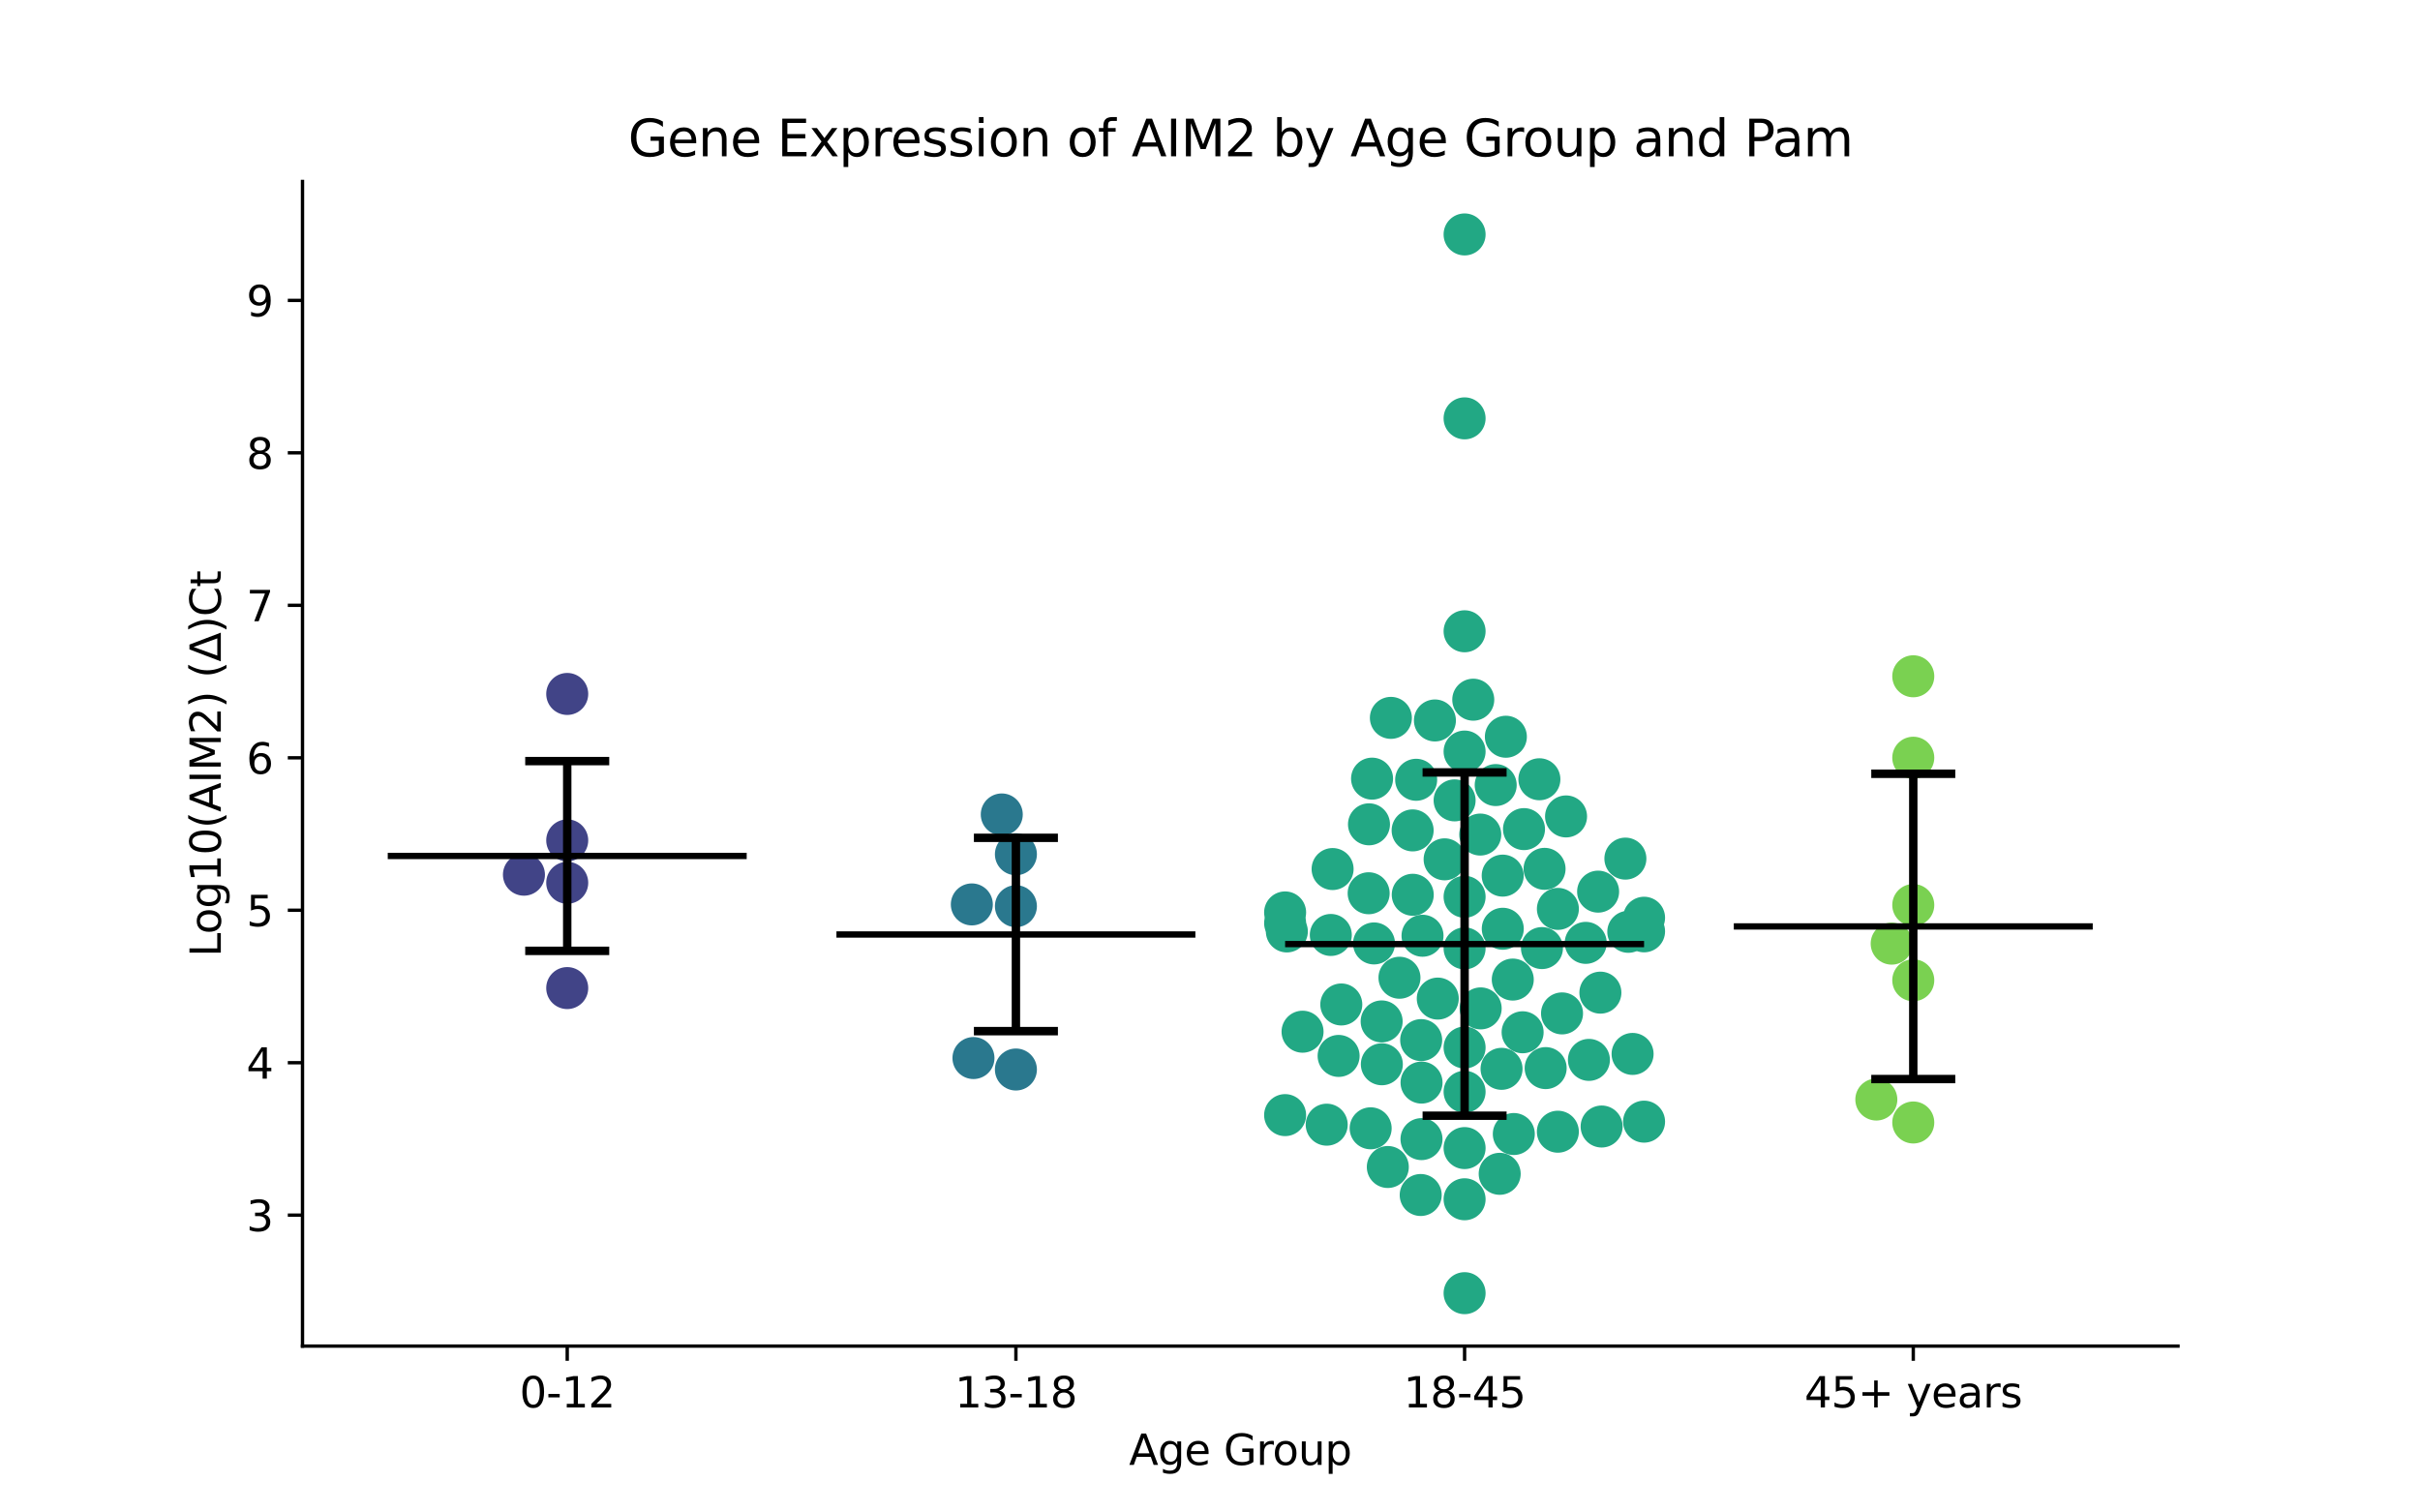 <?xml version="1.0" encoding="utf-8" standalone="no"?>
<!DOCTYPE svg PUBLIC "-//W3C//DTD SVG 1.1//EN"
  "http://www.w3.org/Graphics/SVG/1.1/DTD/svg11.dtd">
<svg xmlns:xlink="http://www.w3.org/1999/xlink" width="576pt" height="360pt" viewBox="0 0 576 360" xmlns="http://www.w3.org/2000/svg" version="1.1">
 <defs>
  <style type="text/css">*{stroke-linejoin: round; stroke-linecap: butt}</style>
 </defs>
 <g id="figure_1">
  <g id="patch_1">
   <path d="M 0 360 
L 576 360 
L 576 0 
L 0 0 
z
" style="fill: #ffffff"/>
  </g>
  <g id="axes_1">
   <g id="patch_2">
    <path d="M 72 320.4 
L 518.4 320.4 
L 518.4 43.2 
L 72 43.2 
z
" style="fill: #ffffff"/>
   </g>
   <g id="PathCollection_1">
    <defs>
     <path id="C0_0_bdb104533d" d="M 0 5 
C 1.326 5 2.598 4.473 3.536 3.536 
C 4.473 2.598 5 1.326 5 -0 
C 5 -1.326 4.473 -2.598 3.536 -3.536 
C 2.598 -4.473 1.326 -5 0 -5 
C -1.326 -5 -2.598 -4.473 -3.536 -3.536 
C -4.473 -2.598 -5 -1.326 -5 0 
C -5 1.326 -4.473 2.598 -3.536 3.536 
C -2.598 4.473 -1.326 5 0 5 
z
"/>
    </defs>
    <g clip-path="url(#p85ad8b78c7)">
     <use xlink:href="#C0_0_bdb104533d" x="135.009" y="210.12" style="fill: #414487"/>
    </g>
    <g clip-path="url(#p85ad8b78c7)">
     <use xlink:href="#C0_0_bdb104533d" x="135.009" y="165.173" style="fill: #414487"/>
    </g>
    <g clip-path="url(#p85ad8b78c7)">
     <use xlink:href="#C0_0_bdb104533d" x="135.009" y="200.025" style="fill: #414487"/>
    </g>
    <g clip-path="url(#p85ad8b78c7)">
     <use xlink:href="#C0_0_bdb104533d" x="135.009" y="235.182" style="fill: #414487"/>
    </g>
    <g clip-path="url(#p85ad8b78c7)">
     <use xlink:href="#C0_0_bdb104533d" x="124.705" y="208.193" style="fill: #414487"/>
    </g>
   </g>
   <g id="PathCollection_2">
    <defs>
     <path id="C1_0_3f5263bad5" d="M 0 5 
C 1.326 5 2.598 4.473 3.536 3.536 
C 4.473 2.598 5 1.326 5 -0 
C 5 -1.326 4.473 -2.598 3.536 -3.536 
C 2.598 -4.473 1.326 -5 0 -5 
C -1.326 -5 -2.598 -4.473 -3.536 -3.536 
C -4.473 -2.598 -5 -1.326 -5 0 
C -5 1.326 -4.473 2.598 -3.536 3.536 
C -2.598 4.473 -1.326 5 0 5 
z
"/>
    </defs>
    <g clip-path="url(#p85ad8b78c7)">
     <use xlink:href="#C1_0_3f5263bad5" x="231.701" y="251.836" style="fill: #2a788e"/>
    </g>
    <g clip-path="url(#p85ad8b78c7)">
     <use xlink:href="#C1_0_3f5263bad5" x="241.803" y="254.564" style="fill: #2a788e"/>
    </g>
    <g clip-path="url(#p85ad8b78c7)">
     <use xlink:href="#C1_0_3f5263bad5" x="241.803" y="203.328" style="fill: #2a788e"/>
    </g>
    <g clip-path="url(#p85ad8b78c7)">
     <use xlink:href="#C1_0_3f5263bad5" x="238.438" y="193.855" style="fill: #2a788e"/>
    </g>
    <g clip-path="url(#p85ad8b78c7)">
     <use xlink:href="#C1_0_3f5263bad5" x="231.312" y="215.269" style="fill: #2a788e"/>
    </g>
    <g clip-path="url(#p85ad8b78c7)">
     <use xlink:href="#C1_0_3f5263bad5" x="241.803" y="215.69" style="fill: #2a788e"/>
    </g>
   </g>
   <g id="PathCollection_3">
    <defs>
     <path id="C2_0_efa2ca7d83" d="M 0 5 
C 1.326 5 2.598 4.473 3.536 3.536 
C 4.473 2.598 5 1.326 5 -0 
C 5 -1.326 4.473 -2.598 3.536 -3.536 
C 2.598 -4.473 1.326 -5 0 -5 
C -1.326 -5 -2.598 -4.473 -3.536 -3.536 
C -4.473 -2.598 -5 -1.326 -5 0 
C -5 1.326 -4.473 2.598 -3.536 3.536 
C -2.598 4.473 -1.326 5 0 5 
z
"/>
    </defs>
    <g clip-path="url(#p85ad8b78c7)">
     <use xlink:href="#C2_0_efa2ca7d83" x="391.315" y="221.676" style="fill: #22a884"/>
    </g>
    <g clip-path="url(#p85ad8b78c7)">
     <use xlink:href="#C2_0_efa2ca7d83" x="360.312" y="269.917" style="fill: #22a884"/>
    </g>
    <g clip-path="url(#p85ad8b78c7)">
     <use xlink:href="#C2_0_efa2ca7d83" x="362.737" y="197.344" style="fill: #22a884"/>
    </g>
    <g clip-path="url(#p85ad8b78c7)">
     <use xlink:href="#C2_0_efa2ca7d83" x="371.789" y="241.209" style="fill: #22a884"/>
    </g>
    <g clip-path="url(#p85ad8b78c7)">
     <use xlink:href="#C2_0_efa2ca7d83" x="333.098" y="232.721" style="fill: #22a884"/>
    </g>
    <g clip-path="url(#p85ad8b78c7)">
     <use xlink:href="#C2_0_efa2ca7d83" x="327.04" y="224.554" style="fill: #22a884"/>
    </g>
    <g clip-path="url(#p85ad8b78c7)">
     <use xlink:href="#C2_0_efa2ca7d83" x="330.324" y="277.768" style="fill: #22a884"/>
    </g>
    <g clip-path="url(#p85ad8b78c7)">
     <use xlink:href="#C2_0_efa2ca7d83" x="338.584" y="222.725" style="fill: #22a884"/>
    </g>
    <g clip-path="url(#p85ad8b78c7)">
     <use xlink:href="#C2_0_efa2ca7d83" x="341.534" y="171.485" style="fill: #22a884"/>
    </g>
    <g clip-path="url(#p85ad8b78c7)">
     <use xlink:href="#C2_0_efa2ca7d83" x="343.845" y="204.537" style="fill: #22a884"/>
    </g>
    <g clip-path="url(#p85ad8b78c7)">
     <use xlink:href="#C2_0_efa2ca7d83" x="372.747" y="194.325" style="fill: #22a884"/>
    </g>
    <g clip-path="url(#p85ad8b78c7)">
     <use xlink:href="#C2_0_efa2ca7d83" x="380.919" y="236.269" style="fill: #22a884"/>
    </g>
    <g clip-path="url(#p85ad8b78c7)">
     <use xlink:href="#C2_0_efa2ca7d83" x="348.597" y="259.862" style="fill: #22a884"/>
    </g>
    <g clip-path="url(#p85ad8b78c7)">
     <use xlink:href="#C2_0_efa2ca7d83" x="367.893" y="254.228" style="fill: #22a884"/>
    </g>
    <g clip-path="url(#p85ad8b78c7)">
     <use xlink:href="#C2_0_efa2ca7d83" x="348.597" y="99.578" style="fill: #22a884"/>
    </g>
    <g clip-path="url(#p85ad8b78c7)">
     <use xlink:href="#C2_0_efa2ca7d83" x="325.841" y="196.203" style="fill: #22a884"/>
    </g>
    <g clip-path="url(#p85ad8b78c7)">
     <use xlink:href="#C2_0_efa2ca7d83" x="377.43" y="224.419" style="fill: #22a884"/>
    </g>
    <g clip-path="url(#p85ad8b78c7)">
     <use xlink:href="#C2_0_efa2ca7d83" x="357.686" y="221.063" style="fill: #22a884"/>
    </g>
    <g clip-path="url(#p85ad8b78c7)">
     <use xlink:href="#C2_0_efa2ca7d83" x="316.755" y="222.54" style="fill: #22a884"/>
    </g>
    <g clip-path="url(#p85ad8b78c7)">
     <use xlink:href="#C2_0_efa2ca7d83" x="305.879" y="217.173" style="fill: #22a884"/>
    </g>
    <g clip-path="url(#p85ad8b78c7)">
     <use xlink:href="#C2_0_efa2ca7d83" x="325.763" y="212.611" style="fill: #22a884"/>
    </g>
    <g clip-path="url(#p85ad8b78c7)">
     <use xlink:href="#C2_0_efa2ca7d83" x="387.56" y="221.789" style="fill: #22a884"/>
    </g>
    <g clip-path="url(#p85ad8b78c7)">
     <use xlink:href="#C2_0_efa2ca7d83" x="378.19" y="252.273" style="fill: #22a884"/>
    </g>
    <g clip-path="url(#p85ad8b78c7)">
     <use xlink:href="#C2_0_efa2ca7d83" x="338.262" y="247.565" style="fill: #22a884"/>
    </g>
    <g clip-path="url(#p85ad8b78c7)">
     <use xlink:href="#C2_0_efa2ca7d83" x="305.879" y="219.723" style="fill: #22a884"/>
    </g>
    <g clip-path="url(#p85ad8b78c7)">
     <use xlink:href="#C2_0_efa2ca7d83" x="367.011" y="225.659" style="fill: #22a884"/>
    </g>
    <g clip-path="url(#p85ad8b78c7)">
     <use xlink:href="#C2_0_efa2ca7d83" x="358.423" y="175.358" style="fill: #22a884"/>
    </g>
    <g clip-path="url(#p85ad8b78c7)">
     <use xlink:href="#C2_0_efa2ca7d83" x="386.869" y="204.367" style="fill: #22a884"/>
    </g>
    <g clip-path="url(#p85ad8b78c7)">
     <use xlink:href="#C2_0_efa2ca7d83" x="348.597" y="150.256" style="fill: #22a884"/>
    </g>
    <g clip-path="url(#p85ad8b78c7)">
     <use xlink:href="#C2_0_efa2ca7d83" x="346.222" y="190.504" style="fill: #22a884"/>
    </g>
    <g clip-path="url(#p85ad8b78c7)">
     <use xlink:href="#C2_0_efa2ca7d83" x="310.031" y="245.565" style="fill: #22a884"/>
    </g>
    <g clip-path="url(#p85ad8b78c7)">
     <use xlink:href="#C2_0_efa2ca7d83" x="318.612" y="251.329" style="fill: #22a884"/>
    </g>
    <g clip-path="url(#p85ad8b78c7)">
     <use xlink:href="#C2_0_efa2ca7d83" x="348.597" y="55.8" style="fill: #22a884"/>
    </g>
    <g clip-path="url(#p85ad8b78c7)">
     <use xlink:href="#C2_0_efa2ca7d83" x="328.856" y="243.12" style="fill: #22a884"/>
    </g>
    <g clip-path="url(#p85ad8b78c7)">
     <use xlink:href="#C2_0_efa2ca7d83" x="366.401" y="185.479" style="fill: #22a884"/>
    </g>
    <g clip-path="url(#p85ad8b78c7)">
     <use xlink:href="#C2_0_efa2ca7d83" x="337.069" y="185.604" style="fill: #22a884"/>
    </g>
    <g clip-path="url(#p85ad8b78c7)">
     <use xlink:href="#C2_0_efa2ca7d83" x="336.231" y="197.651" style="fill: #22a884"/>
    </g>
    <g clip-path="url(#p85ad8b78c7)">
     <use xlink:href="#C2_0_efa2ca7d83" x="348.597" y="273.266" style="fill: #22a884"/>
    </g>
    <g clip-path="url(#p85ad8b78c7)">
     <use xlink:href="#C2_0_efa2ca7d83" x="338.34" y="271.129" style="fill: #22a884"/>
    </g>
    <g clip-path="url(#p85ad8b78c7)">
     <use xlink:href="#C2_0_efa2ca7d83" x="348.597" y="307.8" style="fill: #22a884"/>
    </g>
    <g clip-path="url(#p85ad8b78c7)">
     <use xlink:href="#C2_0_efa2ca7d83" x="348.597" y="285.45" style="fill: #22a884"/>
    </g>
    <g clip-path="url(#p85ad8b78c7)">
     <use xlink:href="#C2_0_efa2ca7d83" x="305.879" y="265.419" style="fill: #22a884"/>
    </g>
    <g clip-path="url(#p85ad8b78c7)">
     <use xlink:href="#C2_0_efa2ca7d83" x="367.632" y="206.801" style="fill: #22a884"/>
    </g>
    <g clip-path="url(#p85ad8b78c7)">
     <use xlink:href="#C2_0_efa2ca7d83" x="317.182" y="206.848" style="fill: #22a884"/>
    </g>
    <g clip-path="url(#p85ad8b78c7)">
     <use xlink:href="#C2_0_efa2ca7d83" x="338.151" y="284.434" style="fill: #22a884"/>
    </g>
    <g clip-path="url(#p85ad8b78c7)">
     <use xlink:href="#C2_0_efa2ca7d83" x="352.424" y="240.017" style="fill: #22a884"/>
    </g>
    <g clip-path="url(#p85ad8b78c7)">
     <use xlink:href="#C2_0_efa2ca7d83" x="350.661" y="166.54" style="fill: #22a884"/>
    </g>
    <g clip-path="url(#p85ad8b78c7)">
     <use xlink:href="#C2_0_efa2ca7d83" x="338.351" y="257.677" style="fill: #22a884"/>
    </g>
    <g clip-path="url(#p85ad8b78c7)">
     <use xlink:href="#C2_0_efa2ca7d83" x="315.778" y="267.695" style="fill: #22a884"/>
    </g>
    <g clip-path="url(#p85ad8b78c7)">
     <use xlink:href="#C2_0_efa2ca7d83" x="306.292" y="221.701" style="fill: #22a884"/>
    </g>
    <g clip-path="url(#p85ad8b78c7)">
     <use xlink:href="#C2_0_efa2ca7d83" x="348.597" y="178.884" style="fill: #22a884"/>
    </g>
    <g clip-path="url(#p85ad8b78c7)">
     <use xlink:href="#C2_0_efa2ca7d83" x="342.214" y="237.683" style="fill: #22a884"/>
    </g>
    <g clip-path="url(#p85ad8b78c7)">
     <use xlink:href="#C2_0_efa2ca7d83" x="336.257" y="212.974" style="fill: #22a884"/>
    </g>
    <g clip-path="url(#p85ad8b78c7)">
     <use xlink:href="#C2_0_efa2ca7d83" x="326.573" y="185.332" style="fill: #22a884"/>
    </g>
    <g clip-path="url(#p85ad8b78c7)">
     <use xlink:href="#C2_0_efa2ca7d83" x="331.054" y="170.866" style="fill: #22a884"/>
    </g>
    <g clip-path="url(#p85ad8b78c7)">
     <use xlink:href="#C2_0_efa2ca7d83" x="356.95" y="279.391" style="fill: #22a884"/>
    </g>
    <g clip-path="url(#p85ad8b78c7)">
     <use xlink:href="#C2_0_efa2ca7d83" x="357.395" y="254.403" style="fill: #22a884"/>
    </g>
    <g clip-path="url(#p85ad8b78c7)">
     <use xlink:href="#C2_0_efa2ca7d83" x="362.408" y="245.701" style="fill: #22a884"/>
    </g>
    <g clip-path="url(#p85ad8b78c7)">
     <use xlink:href="#C2_0_efa2ca7d83" x="370.796" y="269.369" style="fill: #22a884"/>
    </g>
    <g clip-path="url(#p85ad8b78c7)">
     <use xlink:href="#C2_0_efa2ca7d83" x="328.903" y="253.315" style="fill: #22a884"/>
    </g>
    <g clip-path="url(#p85ad8b78c7)">
     <use xlink:href="#C2_0_efa2ca7d83" x="380.377" y="212.227" style="fill: #22a884"/>
    </g>
    <g clip-path="url(#p85ad8b78c7)">
     <use xlink:href="#C2_0_efa2ca7d83" x="348.597" y="213.454" style="fill: #22a884"/>
    </g>
    <g clip-path="url(#p85ad8b78c7)">
     <use xlink:href="#C2_0_efa2ca7d83" x="391.315" y="266.975" style="fill: #22a884"/>
    </g>
    <g clip-path="url(#p85ad8b78c7)">
     <use xlink:href="#C2_0_efa2ca7d83" x="357.667" y="208.415" style="fill: #22a884"/>
    </g>
    <g clip-path="url(#p85ad8b78c7)">
     <use xlink:href="#C2_0_efa2ca7d83" x="326.239" y="268.557" style="fill: #22a884"/>
    </g>
    <g clip-path="url(#p85ad8b78c7)">
     <use xlink:href="#C2_0_efa2ca7d83" x="352.326" y="198.641" style="fill: #22a884"/>
    </g>
    <g clip-path="url(#p85ad8b78c7)">
     <use xlink:href="#C2_0_efa2ca7d83" x="356.002" y="186.863" style="fill: #22a884"/>
    </g>
    <g clip-path="url(#p85ad8b78c7)">
     <use xlink:href="#C2_0_efa2ca7d83" x="348.597" y="225.735" style="fill: #22a884"/>
    </g>
    <g clip-path="url(#p85ad8b78c7)">
     <use xlink:href="#C2_0_efa2ca7d83" x="370.803" y="216.334" style="fill: #22a884"/>
    </g>
    <g clip-path="url(#p85ad8b78c7)">
     <use xlink:href="#C2_0_efa2ca7d83" x="360.064" y="233.157" style="fill: #22a884"/>
    </g>
    <g clip-path="url(#p85ad8b78c7)">
     <use xlink:href="#C2_0_efa2ca7d83" x="388.584" y="250.854" style="fill: #22a884"/>
    </g>
    <g clip-path="url(#p85ad8b78c7)">
     <use xlink:href="#C2_0_efa2ca7d83" x="391.315" y="218.438" style="fill: #22a884"/>
    </g>
    <g clip-path="url(#p85ad8b78c7)">
     <use xlink:href="#C2_0_efa2ca7d83" x="319.25" y="239.083" style="fill: #22a884"/>
    </g>
    <g clip-path="url(#p85ad8b78c7)">
     <use xlink:href="#C2_0_efa2ca7d83" x="381.215" y="268.132" style="fill: #22a884"/>
    </g>
    <g clip-path="url(#p85ad8b78c7)">
     <use xlink:href="#C2_0_efa2ca7d83" x="348.597" y="249.329" style="fill: #22a884"/>
    </g>
   </g>
   <g id="PathCollection_4">
    <defs>
     <path id="C3_0_bc7f47cea0" d="M 0 5 
C 1.326 5 2.598 4.473 3.536 3.536 
C 4.473 2.598 5 1.326 5 -0 
C 5 -1.326 4.473 -2.598 3.536 -3.536 
C 2.598 -4.473 1.326 -5 0 -5 
C -1.326 -5 -2.598 -4.473 -3.536 -3.536 
C -4.473 -2.598 -5 -1.326 -5 0 
C -5 1.326 -4.473 2.598 -3.536 3.536 
C -2.598 4.473 -1.326 5 0 5 
z
"/>
    </defs>
    <g clip-path="url(#p85ad8b78c7)">
     <use xlink:href="#C3_0_bc7f47cea0" x="455.391" y="267.174" style="fill: #7ad151"/>
    </g>
    <g clip-path="url(#p85ad8b78c7)">
     <use xlink:href="#C3_0_bc7f47cea0" x="455.391" y="180.352" style="fill: #7ad151"/>
    </g>
    <g clip-path="url(#p85ad8b78c7)">
     <use xlink:href="#C3_0_bc7f47cea0" x="455.391" y="160.967" style="fill: #7ad151"/>
    </g>
    <g clip-path="url(#p85ad8b78c7)">
     <use xlink:href="#C3_0_bc7f47cea0" x="446.598" y="261.709" style="fill: #7ad151"/>
    </g>
    <g clip-path="url(#p85ad8b78c7)">
     <use xlink:href="#C3_0_bc7f47cea0" x="450.25" y="224.603" style="fill: #7ad151"/>
    </g>
    <g clip-path="url(#p85ad8b78c7)">
     <use xlink:href="#C3_0_bc7f47cea0" x="455.391" y="215.414" style="fill: #7ad151"/>
    </g>
    <g clip-path="url(#p85ad8b78c7)">
     <use xlink:href="#C3_0_bc7f47cea0" x="455.391" y="233.322" style="fill: #7ad151"/>
    </g>
   </g>
   <g id="matplotlib.axis_1">
    <g id="xtick_1">
     <g id="line2d_1">
      <defs>
       <path id="m1be6edb69c" d="M 0 0 
L 0 3.5 
" style="stroke: #000000; stroke-width: 0.8"/>
      </defs>
      <g>
       <use xlink:href="#m1be6edb69c" x="135.009" y="320.4" style="stroke: #000000; stroke-width: 0.8"/>
      </g>
     </g>
     <g id="text_1">
      <!-- 0-12 -->
      <g transform="translate(123.661 334.998) scale(0.1 -0.1)">
       <defs>
        <path id="DejaVuSans-30" d="M 2034 4250 
Q 1547 4250 1301 3770 
Q 1056 3291 1056 2328 
Q 1056 1369 1301 889 
Q 1547 409 2034 409 
Q 2525 409 2770 889 
Q 3016 1369 3016 2328 
Q 3016 3291 2770 3770 
Q 2525 4250 2034 4250 
z
M 2034 4750 
Q 2819 4750 3233 4129 
Q 3647 3509 3647 2328 
Q 3647 1150 3233 529 
Q 2819 -91 2034 -91 
Q 1250 -91 836 529 
Q 422 1150 422 2328 
Q 422 3509 836 4129 
Q 1250 4750 2034 4750 
z
" transform="scale(0.016)"/>
        <path id="DejaVuSans-2d" d="M 313 2009 
L 1997 2009 
L 1997 1497 
L 313 1497 
L 313 2009 
z
" transform="scale(0.016)"/>
        <path id="DejaVuSans-31" d="M 794 531 
L 1825 531 
L 1825 4091 
L 703 3866 
L 703 4441 
L 1819 4666 
L 2450 4666 
L 2450 531 
L 3481 531 
L 3481 0 
L 794 0 
L 794 531 
z
" transform="scale(0.016)"/>
        <path id="DejaVuSans-32" d="M 1228 531 
L 3431 531 
L 3431 0 
L 469 0 
L 469 531 
Q 828 903 1448 1529 
Q 2069 2156 2228 2338 
Q 2531 2678 2651 2914 
Q 2772 3150 2772 3378 
Q 2772 3750 2511 3984 
Q 2250 4219 1831 4219 
Q 1534 4219 1204 4116 
Q 875 4013 500 3803 
L 500 4441 
Q 881 4594 1212 4672 
Q 1544 4750 1819 4750 
Q 2544 4750 2975 4387 
Q 3406 4025 3406 3419 
Q 3406 3131 3298 2873 
Q 3191 2616 2906 2266 
Q 2828 2175 2409 1742 
Q 1991 1309 1228 531 
z
" transform="scale(0.016)"/>
       </defs>
       <use xlink:href="#DejaVuSans-30"/>
       <use xlink:href="#DejaVuSans-2d" x="63.623"/>
       <use xlink:href="#DejaVuSans-31" x="99.707"/>
       <use xlink:href="#DejaVuSans-32" x="163.33"/>
      </g>
     </g>
    </g>
    <g id="xtick_2">
     <g id="line2d_2">
      <g>
       <use xlink:href="#m1be6edb69c" x="241.803" y="320.4" style="stroke: #000000; stroke-width: 0.8"/>
      </g>
     </g>
     <g id="text_2">
      <!-- 13-18 -->
      <g transform="translate(227.274 334.998) scale(0.1 -0.1)">
       <defs>
        <path id="DejaVuSans-33" d="M 2597 2516 
Q 3050 2419 3304 2112 
Q 3559 1806 3559 1356 
Q 3559 666 3084 287 
Q 2609 -91 1734 -91 
Q 1441 -91 1130 -33 
Q 819 25 488 141 
L 488 750 
Q 750 597 1062 519 
Q 1375 441 1716 441 
Q 2309 441 2620 675 
Q 2931 909 2931 1356 
Q 2931 1769 2642 2001 
Q 2353 2234 1838 2234 
L 1294 2234 
L 1294 2753 
L 1863 2753 
Q 2328 2753 2575 2939 
Q 2822 3125 2822 3475 
Q 2822 3834 2567 4026 
Q 2313 4219 1838 4219 
Q 1578 4219 1281 4162 
Q 984 4106 628 3988 
L 628 4550 
Q 988 4650 1302 4700 
Q 1616 4750 1894 4750 
Q 2613 4750 3031 4423 
Q 3450 4097 3450 3541 
Q 3450 3153 3228 2886 
Q 3006 2619 2597 2516 
z
" transform="scale(0.016)"/>
        <path id="DejaVuSans-38" d="M 2034 2216 
Q 1584 2216 1326 1975 
Q 1069 1734 1069 1313 
Q 1069 891 1326 650 
Q 1584 409 2034 409 
Q 2484 409 2743 651 
Q 3003 894 3003 1313 
Q 3003 1734 2745 1975 
Q 2488 2216 2034 2216 
z
M 1403 2484 
Q 997 2584 770 2862 
Q 544 3141 544 3541 
Q 544 4100 942 4425 
Q 1341 4750 2034 4750 
Q 2731 4750 3128 4425 
Q 3525 4100 3525 3541 
Q 3525 3141 3298 2862 
Q 3072 2584 2669 2484 
Q 3125 2378 3379 2068 
Q 3634 1759 3634 1313 
Q 3634 634 3220 271 
Q 2806 -91 2034 -91 
Q 1263 -91 848 271 
Q 434 634 434 1313 
Q 434 1759 690 2068 
Q 947 2378 1403 2484 
z
M 1172 3481 
Q 1172 3119 1398 2916 
Q 1625 2713 2034 2713 
Q 2441 2713 2670 2916 
Q 2900 3119 2900 3481 
Q 2900 3844 2670 4047 
Q 2441 4250 2034 4250 
Q 1625 4250 1398 4047 
Q 1172 3844 1172 3481 
z
" transform="scale(0.016)"/>
       </defs>
       <use xlink:href="#DejaVuSans-31"/>
       <use xlink:href="#DejaVuSans-33" x="63.623"/>
       <use xlink:href="#DejaVuSans-2d" x="127.246"/>
       <use xlink:href="#DejaVuSans-31" x="163.33"/>
       <use xlink:href="#DejaVuSans-38" x="226.953"/>
      </g>
     </g>
    </g>
    <g id="xtick_3">
     <g id="line2d_3">
      <g>
       <use xlink:href="#m1be6edb69c" x="348.597" y="320.4" style="stroke: #000000; stroke-width: 0.8"/>
      </g>
     </g>
     <g id="text_3">
      <!-- 18-45 -->
      <g transform="translate(334.068 334.998) scale(0.1 -0.1)">
       <defs>
        <path id="DejaVuSans-34" d="M 2419 4116 
L 825 1625 
L 2419 1625 
L 2419 4116 
z
M 2253 4666 
L 3047 4666 
L 3047 1625 
L 3713 1625 
L 3713 1100 
L 3047 1100 
L 3047 0 
L 2419 0 
L 2419 1100 
L 313 1100 
L 313 1709 
L 2253 4666 
z
" transform="scale(0.016)"/>
        <path id="DejaVuSans-35" d="M 691 4666 
L 3169 4666 
L 3169 4134 
L 1269 4134 
L 1269 2991 
Q 1406 3038 1543 3061 
Q 1681 3084 1819 3084 
Q 2600 3084 3056 2656 
Q 3513 2228 3513 1497 
Q 3513 744 3044 326 
Q 2575 -91 1722 -91 
Q 1428 -91 1123 -41 
Q 819 9 494 109 
L 494 744 
Q 775 591 1075 516 
Q 1375 441 1709 441 
Q 2250 441 2565 725 
Q 2881 1009 2881 1497 
Q 2881 1984 2565 2268 
Q 2250 2553 1709 2553 
Q 1456 2553 1204 2497 
Q 953 2441 691 2322 
L 691 4666 
z
" transform="scale(0.016)"/>
       </defs>
       <use xlink:href="#DejaVuSans-31"/>
       <use xlink:href="#DejaVuSans-38" x="63.623"/>
       <use xlink:href="#DejaVuSans-2d" x="127.246"/>
       <use xlink:href="#DejaVuSans-34" x="163.33"/>
       <use xlink:href="#DejaVuSans-35" x="226.953"/>
      </g>
     </g>
    </g>
    <g id="xtick_4">
     <g id="line2d_4">
      <g>
       <use xlink:href="#m1be6edb69c" x="455.391" y="320.4" style="stroke: #000000; stroke-width: 0.8"/>
      </g>
     </g>
     <g id="text_4">
      <!-- 45+ years -->
      <g transform="translate(429.49 334.998) scale(0.1 -0.1)">
       <defs>
        <path id="DejaVuSans-2b" d="M 2944 4013 
L 2944 2272 
L 4684 2272 
L 4684 1741 
L 2944 1741 
L 2944 0 
L 2419 0 
L 2419 1741 
L 678 1741 
L 678 2272 
L 2419 2272 
L 2419 4013 
L 2944 4013 
z
" transform="scale(0.016)"/>
        <path id="DejaVuSans-20" transform="scale(0.016)"/>
        <path id="DejaVuSans-79" d="M 2059 -325 
Q 1816 -950 1584 -1140 
Q 1353 -1331 966 -1331 
L 506 -1331 
L 506 -850 
L 844 -850 
Q 1081 -850 1212 -737 
Q 1344 -625 1503 -206 
L 1606 56 
L 191 3500 
L 800 3500 
L 1894 763 
L 2988 3500 
L 3597 3500 
L 2059 -325 
z
" transform="scale(0.016)"/>
        <path id="DejaVuSans-65" d="M 3597 1894 
L 3597 1613 
L 953 1613 
Q 991 1019 1311 708 
Q 1631 397 2203 397 
Q 2534 397 2845 478 
Q 3156 559 3463 722 
L 3463 178 
Q 3153 47 2828 -22 
Q 2503 -91 2169 -91 
Q 1331 -91 842 396 
Q 353 884 353 1716 
Q 353 2575 817 3079 
Q 1281 3584 2069 3584 
Q 2775 3584 3186 3129 
Q 3597 2675 3597 1894 
z
M 3022 2063 
Q 3016 2534 2758 2815 
Q 2500 3097 2075 3097 
Q 1594 3097 1305 2825 
Q 1016 2553 972 2059 
L 3022 2063 
z
" transform="scale(0.016)"/>
        <path id="DejaVuSans-61" d="M 2194 1759 
Q 1497 1759 1228 1600 
Q 959 1441 959 1056 
Q 959 750 1161 570 
Q 1363 391 1709 391 
Q 2188 391 2477 730 
Q 2766 1069 2766 1631 
L 2766 1759 
L 2194 1759 
z
M 3341 1997 
L 3341 0 
L 2766 0 
L 2766 531 
Q 2569 213 2275 61 
Q 1981 -91 1556 -91 
Q 1019 -91 701 211 
Q 384 513 384 1019 
Q 384 1609 779 1909 
Q 1175 2209 1959 2209 
L 2766 2209 
L 2766 2266 
Q 2766 2663 2505 2880 
Q 2244 3097 1772 3097 
Q 1472 3097 1187 3025 
Q 903 2953 641 2809 
L 641 3341 
Q 956 3463 1253 3523 
Q 1550 3584 1831 3584 
Q 2591 3584 2966 3190 
Q 3341 2797 3341 1997 
z
" transform="scale(0.016)"/>
        <path id="DejaVuSans-72" d="M 2631 2963 
Q 2534 3019 2420 3045 
Q 2306 3072 2169 3072 
Q 1681 3072 1420 2755 
Q 1159 2438 1159 1844 
L 1159 0 
L 581 0 
L 581 3500 
L 1159 3500 
L 1159 2956 
Q 1341 3275 1631 3429 
Q 1922 3584 2338 3584 
Q 2397 3584 2469 3576 
Q 2541 3569 2628 3553 
L 2631 2963 
z
" transform="scale(0.016)"/>
        <path id="DejaVuSans-73" d="M 2834 3397 
L 2834 2853 
Q 2591 2978 2328 3040 
Q 2066 3103 1784 3103 
Q 1356 3103 1142 2972 
Q 928 2841 928 2578 
Q 928 2378 1081 2264 
Q 1234 2150 1697 2047 
L 1894 2003 
Q 2506 1872 2764 1633 
Q 3022 1394 3022 966 
Q 3022 478 2636 193 
Q 2250 -91 1575 -91 
Q 1294 -91 989 -36 
Q 684 19 347 128 
L 347 722 
Q 666 556 975 473 
Q 1284 391 1588 391 
Q 1994 391 2212 530 
Q 2431 669 2431 922 
Q 2431 1156 2273 1281 
Q 2116 1406 1581 1522 
L 1381 1569 
Q 847 1681 609 1914 
Q 372 2147 372 2553 
Q 372 3047 722 3315 
Q 1072 3584 1716 3584 
Q 2034 3584 2315 3537 
Q 2597 3491 2834 3397 
z
" transform="scale(0.016)"/>
       </defs>
       <use xlink:href="#DejaVuSans-34"/>
       <use xlink:href="#DejaVuSans-35" x="63.623"/>
       <use xlink:href="#DejaVuSans-2b" x="127.246"/>
       <use xlink:href="#DejaVuSans-20" x="211.035"/>
       <use xlink:href="#DejaVuSans-79" x="242.822"/>
       <use xlink:href="#DejaVuSans-65" x="302.002"/>
       <use xlink:href="#DejaVuSans-61" x="363.525"/>
       <use xlink:href="#DejaVuSans-72" x="424.805"/>
       <use xlink:href="#DejaVuSans-73" x="465.918"/>
      </g>
     </g>
    </g>
    <g id="text_5">
     <!-- Age Group -->
     <g transform="translate(268.72 348.677) scale(0.1 -0.1)">
      <defs>
       <path id="DejaVuSans-41" d="M 2188 4044 
L 1331 1722 
L 3047 1722 
L 2188 4044 
z
M 1831 4666 
L 2547 4666 
L 4325 0 
L 3669 0 
L 3244 1197 
L 1141 1197 
L 716 0 
L 50 0 
L 1831 4666 
z
" transform="scale(0.016)"/>
       <path id="DejaVuSans-67" d="M 2906 1791 
Q 2906 2416 2648 2759 
Q 2391 3103 1925 3103 
Q 1463 3103 1205 2759 
Q 947 2416 947 1791 
Q 947 1169 1205 825 
Q 1463 481 1925 481 
Q 2391 481 2648 825 
Q 2906 1169 2906 1791 
z
M 3481 434 
Q 3481 -459 3084 -895 
Q 2688 -1331 1869 -1331 
Q 1566 -1331 1297 -1286 
Q 1028 -1241 775 -1147 
L 775 -588 
Q 1028 -725 1275 -790 
Q 1522 -856 1778 -856 
Q 2344 -856 2625 -561 
Q 2906 -266 2906 331 
L 2906 616 
Q 2728 306 2450 153 
Q 2172 0 1784 0 
Q 1141 0 747 490 
Q 353 981 353 1791 
Q 353 2603 747 3093 
Q 1141 3584 1784 3584 
Q 2172 3584 2450 3431 
Q 2728 3278 2906 2969 
L 2906 3500 
L 3481 3500 
L 3481 434 
z
" transform="scale(0.016)"/>
       <path id="DejaVuSans-47" d="M 3809 666 
L 3809 1919 
L 2778 1919 
L 2778 2438 
L 4434 2438 
L 4434 434 
Q 4069 175 3628 42 
Q 3188 -91 2688 -91 
Q 1594 -91 976 548 
Q 359 1188 359 2328 
Q 359 3472 976 4111 
Q 1594 4750 2688 4750 
Q 3144 4750 3555 4637 
Q 3966 4525 4313 4306 
L 4313 3634 
Q 3963 3931 3569 4081 
Q 3175 4231 2741 4231 
Q 1884 4231 1454 3753 
Q 1025 3275 1025 2328 
Q 1025 1384 1454 906 
Q 1884 428 2741 428 
Q 3075 428 3337 486 
Q 3600 544 3809 666 
z
" transform="scale(0.016)"/>
       <path id="DejaVuSans-6f" d="M 1959 3097 
Q 1497 3097 1228 2736 
Q 959 2375 959 1747 
Q 959 1119 1226 758 
Q 1494 397 1959 397 
Q 2419 397 2687 759 
Q 2956 1122 2956 1747 
Q 2956 2369 2687 2733 
Q 2419 3097 1959 3097 
z
M 1959 3584 
Q 2709 3584 3137 3096 
Q 3566 2609 3566 1747 
Q 3566 888 3137 398 
Q 2709 -91 1959 -91 
Q 1206 -91 779 398 
Q 353 888 353 1747 
Q 353 2609 779 3096 
Q 1206 3584 1959 3584 
z
" transform="scale(0.016)"/>
       <path id="DejaVuSans-75" d="M 544 1381 
L 544 3500 
L 1119 3500 
L 1119 1403 
Q 1119 906 1312 657 
Q 1506 409 1894 409 
Q 2359 409 2629 706 
Q 2900 1003 2900 1516 
L 2900 3500 
L 3475 3500 
L 3475 0 
L 2900 0 
L 2900 538 
Q 2691 219 2414 64 
Q 2138 -91 1772 -91 
Q 1169 -91 856 284 
Q 544 659 544 1381 
z
M 1991 3584 
L 1991 3584 
z
" transform="scale(0.016)"/>
       <path id="DejaVuSans-70" d="M 1159 525 
L 1159 -1331 
L 581 -1331 
L 581 3500 
L 1159 3500 
L 1159 2969 
Q 1341 3281 1617 3432 
Q 1894 3584 2278 3584 
Q 2916 3584 3314 3078 
Q 3713 2572 3713 1747 
Q 3713 922 3314 415 
Q 2916 -91 2278 -91 
Q 1894 -91 1617 61 
Q 1341 213 1159 525 
z
M 3116 1747 
Q 3116 2381 2855 2742 
Q 2594 3103 2138 3103 
Q 1681 3103 1420 2742 
Q 1159 2381 1159 1747 
Q 1159 1113 1420 752 
Q 1681 391 2138 391 
Q 2594 391 2855 752 
Q 3116 1113 3116 1747 
z
" transform="scale(0.016)"/>
      </defs>
      <use xlink:href="#DejaVuSans-41"/>
      <use xlink:href="#DejaVuSans-67" x="68.408"/>
      <use xlink:href="#DejaVuSans-65" x="131.885"/>
      <use xlink:href="#DejaVuSans-20" x="193.408"/>
      <use xlink:href="#DejaVuSans-47" x="225.195"/>
      <use xlink:href="#DejaVuSans-72" x="302.686"/>
      <use xlink:href="#DejaVuSans-6f" x="341.549"/>
      <use xlink:href="#DejaVuSans-75" x="402.73"/>
      <use xlink:href="#DejaVuSans-70" x="466.109"/>
     </g>
    </g>
   </g>
   <g id="matplotlib.axis_2">
    <g id="ytick_1">
     <g id="line2d_5">
      <defs>
       <path id="m0cbc153491" d="M 0 0 
L -3.5 0 
" style="stroke: #000000; stroke-width: 0.8"/>
      </defs>
      <g>
       <use xlink:href="#m0cbc153491" x="72" y="289.233" style="stroke: #000000; stroke-width: 0.8"/>
      </g>
     </g>
     <g id="text_6">
      <!-- 3 -->
      <g transform="translate(58.638 293.032) scale(0.1 -0.1)">
       <use xlink:href="#DejaVuSans-33"/>
      </g>
     </g>
    </g>
    <g id="ytick_2">
     <g id="line2d_6">
      <g>
       <use xlink:href="#m0cbc153491" x="72" y="252.944" style="stroke: #000000; stroke-width: 0.8"/>
      </g>
     </g>
     <g id="text_7">
      <!-- 4 -->
      <g transform="translate(58.638 256.743) scale(0.1 -0.1)">
       <use xlink:href="#DejaVuSans-34"/>
      </g>
     </g>
    </g>
    <g id="ytick_3">
     <g id="line2d_7">
      <g>
       <use xlink:href="#m0cbc153491" x="72" y="216.654" style="stroke: #000000; stroke-width: 0.8"/>
      </g>
     </g>
     <g id="text_8">
      <!-- 5 -->
      <g transform="translate(58.638 220.453) scale(0.1 -0.1)">
       <use xlink:href="#DejaVuSans-35"/>
      </g>
     </g>
    </g>
    <g id="ytick_4">
     <g id="line2d_8">
      <g>
       <use xlink:href="#m0cbc153491" x="72" y="180.365" style="stroke: #000000; stroke-width: 0.8"/>
      </g>
     </g>
     <g id="text_9">
      <!-- 6 -->
      <g transform="translate(58.638 184.164) scale(0.1 -0.1)">
       <defs>
        <path id="DejaVuSans-36" d="M 2113 2584 
Q 1688 2584 1439 2293 
Q 1191 2003 1191 1497 
Q 1191 994 1439 701 
Q 1688 409 2113 409 
Q 2538 409 2786 701 
Q 3034 994 3034 1497 
Q 3034 2003 2786 2293 
Q 2538 2584 2113 2584 
z
M 3366 4563 
L 3366 3988 
Q 3128 4100 2886 4159 
Q 2644 4219 2406 4219 
Q 1781 4219 1451 3797 
Q 1122 3375 1075 2522 
Q 1259 2794 1537 2939 
Q 1816 3084 2150 3084 
Q 2853 3084 3261 2657 
Q 3669 2231 3669 1497 
Q 3669 778 3244 343 
Q 2819 -91 2113 -91 
Q 1303 -91 875 529 
Q 447 1150 447 2328 
Q 447 3434 972 4092 
Q 1497 4750 2381 4750 
Q 2619 4750 2861 4703 
Q 3103 4656 3366 4563 
z
" transform="scale(0.016)"/>
       </defs>
       <use xlink:href="#DejaVuSans-36"/>
      </g>
     </g>
    </g>
    <g id="ytick_5">
     <g id="line2d_9">
      <g>
       <use xlink:href="#m0cbc153491" x="72" y="144.075" style="stroke: #000000; stroke-width: 0.8"/>
      </g>
     </g>
     <g id="text_10">
      <!-- 7 -->
      <g transform="translate(58.638 147.874) scale(0.1 -0.1)">
       <defs>
        <path id="DejaVuSans-37" d="M 525 4666 
L 3525 4666 
L 3525 4397 
L 1831 0 
L 1172 0 
L 2766 4134 
L 525 4134 
L 525 4666 
z
" transform="scale(0.016)"/>
       </defs>
       <use xlink:href="#DejaVuSans-37"/>
      </g>
     </g>
    </g>
    <g id="ytick_6">
     <g id="line2d_10">
      <g>
       <use xlink:href="#m0cbc153491" x="72" y="107.786" style="stroke: #000000; stroke-width: 0.8"/>
      </g>
     </g>
     <g id="text_11">
      <!-- 8 -->
      <g transform="translate(58.638 111.585) scale(0.1 -0.1)">
       <use xlink:href="#DejaVuSans-38"/>
      </g>
     </g>
    </g>
    <g id="ytick_7">
     <g id="line2d_11">
      <g>
       <use xlink:href="#m0cbc153491" x="72" y="71.496" style="stroke: #000000; stroke-width: 0.8"/>
      </g>
     </g>
     <g id="text_12">
      <!-- 9 -->
      <g transform="translate(58.638 75.296) scale(0.1 -0.1)">
       <defs>
        <path id="DejaVuSans-39" d="M 703 97 
L 703 672 
Q 941 559 1184 500 
Q 1428 441 1663 441 
Q 2288 441 2617 861 
Q 2947 1281 2994 2138 
Q 2813 1869 2534 1725 
Q 2256 1581 1919 1581 
Q 1219 1581 811 2004 
Q 403 2428 403 3163 
Q 403 3881 828 4315 
Q 1253 4750 1959 4750 
Q 2769 4750 3195 4129 
Q 3622 3509 3622 2328 
Q 3622 1225 3098 567 
Q 2575 -91 1691 -91 
Q 1453 -91 1209 -44 
Q 966 3 703 97 
z
M 1959 2075 
Q 2384 2075 2632 2365 
Q 2881 2656 2881 3163 
Q 2881 3666 2632 3958 
Q 2384 4250 1959 4250 
Q 1534 4250 1286 3958 
Q 1038 3666 1038 3163 
Q 1038 2656 1286 2365 
Q 1534 2075 1959 2075 
z
" transform="scale(0.016)"/>
       </defs>
       <use xlink:href="#DejaVuSans-39"/>
      </g>
     </g>
    </g>
    <g id="text_13">
     <!-- Log10(AIM2) (Δ)Ct -->
     <g transform="translate(52.558 227.749) rotate(-90) scale(0.1 -0.1)">
      <defs>
       <path id="DejaVuSans-4c" d="M 628 4666 
L 1259 4666 
L 1259 531 
L 3531 531 
L 3531 0 
L 628 0 
L 628 4666 
z
" transform="scale(0.016)"/>
       <path id="DejaVuSans-28" d="M 1984 4856 
Q 1566 4138 1362 3434 
Q 1159 2731 1159 2009 
Q 1159 1288 1364 580 
Q 1569 -128 1984 -844 
L 1484 -844 
Q 1016 -109 783 600 
Q 550 1309 550 2009 
Q 550 2706 781 3412 
Q 1013 4119 1484 4856 
L 1984 4856 
z
" transform="scale(0.016)"/>
       <path id="DejaVuSans-49" d="M 628 4666 
L 1259 4666 
L 1259 0 
L 628 0 
L 628 4666 
z
" transform="scale(0.016)"/>
       <path id="DejaVuSans-4d" d="M 628 4666 
L 1569 4666 
L 2759 1491 
L 3956 4666 
L 4897 4666 
L 4897 0 
L 4281 0 
L 4281 4097 
L 3078 897 
L 2444 897 
L 1241 4097 
L 1241 0 
L 628 0 
L 628 4666 
z
" transform="scale(0.016)"/>
       <path id="DejaVuSans-29" d="M 513 4856 
L 1013 4856 
Q 1481 4119 1714 3412 
Q 1947 2706 1947 2009 
Q 1947 1309 1714 600 
Q 1481 -109 1013 -844 
L 513 -844 
Q 928 -128 1133 580 
Q 1338 1288 1338 2009 
Q 1338 2731 1133 3434 
Q 928 4138 513 4856 
z
" transform="scale(0.016)"/>
       <path id="DejaVuSans-394" d="M 2188 4044 
L 906 525 
L 3472 525 
L 2188 4044 
z
M 50 0 
L 1831 4666 
L 2547 4666 
L 4325 0 
L 50 0 
z
" transform="scale(0.016)"/>
       <path id="DejaVuSans-43" d="M 4122 4306 
L 4122 3641 
Q 3803 3938 3442 4084 
Q 3081 4231 2675 4231 
Q 1875 4231 1450 3742 
Q 1025 3253 1025 2328 
Q 1025 1406 1450 917 
Q 1875 428 2675 428 
Q 3081 428 3442 575 
Q 3803 722 4122 1019 
L 4122 359 
Q 3791 134 3420 21 
Q 3050 -91 2638 -91 
Q 1578 -91 968 557 
Q 359 1206 359 2328 
Q 359 3453 968 4101 
Q 1578 4750 2638 4750 
Q 3056 4750 3426 4639 
Q 3797 4528 4122 4306 
z
" transform="scale(0.016)"/>
       <path id="DejaVuSans-74" d="M 1172 4494 
L 1172 3500 
L 2356 3500 
L 2356 3053 
L 1172 3053 
L 1172 1153 
Q 1172 725 1289 603 
Q 1406 481 1766 481 
L 2356 481 
L 2356 0 
L 1766 0 
Q 1100 0 847 248 
Q 594 497 594 1153 
L 594 3053 
L 172 3053 
L 172 3500 
L 594 3500 
L 594 4494 
L 1172 4494 
z
" transform="scale(0.016)"/>
      </defs>
      <use xlink:href="#DejaVuSans-4c"/>
      <use xlink:href="#DejaVuSans-6f" x="53.963"/>
      <use xlink:href="#DejaVuSans-67" x="115.145"/>
      <use xlink:href="#DejaVuSans-31" x="178.621"/>
      <use xlink:href="#DejaVuSans-30" x="242.244"/>
      <use xlink:href="#DejaVuSans-28" x="305.867"/>
      <use xlink:href="#DejaVuSans-41" x="344.881"/>
      <use xlink:href="#DejaVuSans-49" x="413.289"/>
      <use xlink:href="#DejaVuSans-4d" x="442.781"/>
      <use xlink:href="#DejaVuSans-32" x="529.061"/>
      <use xlink:href="#DejaVuSans-29" x="592.684"/>
      <use xlink:href="#DejaVuSans-20" x="631.697"/>
      <use xlink:href="#DejaVuSans-28" x="663.484"/>
      <use xlink:href="#DejaVuSans-394" x="702.498"/>
      <use xlink:href="#DejaVuSans-29" x="770.906"/>
      <use xlink:href="#DejaVuSans-43" x="809.92"/>
      <use xlink:href="#DejaVuSans-74" x="879.744"/>
     </g>
    </g>
   </g>
   <g id="LineCollection_1">
    <path d="M 135.009 226.323 
L 135.009 181.154 
" clip-path="url(#p85ad8b78c7)" style="fill: none; stroke: #000000; stroke-width: 2"/>
   </g>
   <g id="line2d_12">
    <defs>
     <path id="mfc489ef349" d="M 10 0 
L -10 -0 
" style="stroke: #000000; stroke-width: 2"/>
    </defs>
    <g clip-path="url(#p85ad8b78c7)">
     <use xlink:href="#mfc489ef349" x="135.009" y="226.323" style="stroke: #000000; stroke-width: 2"/>
    </g>
   </g>
   <g id="line2d_13">
    <g clip-path="url(#p85ad8b78c7)">
     <use xlink:href="#mfc489ef349" x="135.009" y="181.154" style="stroke: #000000; stroke-width: 2"/>
    </g>
   </g>
   <g id="LineCollection_2">
    <path d="M 92.291 203.738 
L 177.726 203.738 
" clip-path="url(#p85ad8b78c7)" style="fill: none; stroke: #000000; stroke-width: 1.5"/>
   </g>
   <g id="LineCollection_3">
    <path d="M 241.803 245.429 
L 241.803 199.419 
" clip-path="url(#p85ad8b78c7)" style="fill: none; stroke: #000000; stroke-width: 2"/>
   </g>
   <g id="line2d_14">
    <g clip-path="url(#p85ad8b78c7)">
     <use xlink:href="#mfc489ef349" x="241.803" y="245.429" style="stroke: #000000; stroke-width: 2"/>
    </g>
   </g>
   <g id="line2d_15">
    <g clip-path="url(#p85ad8b78c7)">
     <use xlink:href="#mfc489ef349" x="241.803" y="199.419" style="stroke: #000000; stroke-width: 2"/>
    </g>
   </g>
   <g id="LineCollection_4">
    <path d="M 199.085 222.424 
L 284.521 222.424 
" clip-path="url(#p85ad8b78c7)" style="fill: none; stroke: #000000; stroke-width: 1.5"/>
   </g>
   <g id="LineCollection_5">
    <path d="M 348.597 265.564 
L 348.597 183.853 
" clip-path="url(#p85ad8b78c7)" style="fill: none; stroke: #000000; stroke-width: 2"/>
   </g>
   <g id="line2d_16">
    <g clip-path="url(#p85ad8b78c7)">
     <use xlink:href="#mfc489ef349" x="348.597" y="265.564" style="stroke: #000000; stroke-width: 2"/>
    </g>
   </g>
   <g id="line2d_17">
    <g clip-path="url(#p85ad8b78c7)">
     <use xlink:href="#mfc489ef349" x="348.597" y="183.853" style="stroke: #000000; stroke-width: 2"/>
    </g>
   </g>
   <g id="LineCollection_6">
    <path d="M 305.879 224.708 
L 391.315 224.708 
" clip-path="url(#p85ad8b78c7)" style="fill: none; stroke: #000000; stroke-width: 1.5"/>
   </g>
   <g id="LineCollection_7">
    <path d="M 455.391 256.837 
L 455.391 184.174 
" clip-path="url(#p85ad8b78c7)" style="fill: none; stroke: #000000; stroke-width: 2"/>
   </g>
   <g id="line2d_18">
    <g clip-path="url(#p85ad8b78c7)">
     <use xlink:href="#mfc489ef349" x="455.391" y="256.837" style="stroke: #000000; stroke-width: 2"/>
    </g>
   </g>
   <g id="line2d_19">
    <g clip-path="url(#p85ad8b78c7)">
     <use xlink:href="#mfc489ef349" x="455.391" y="184.174" style="stroke: #000000; stroke-width: 2"/>
    </g>
   </g>
   <g id="LineCollection_8">
    <path d="M 412.674 220.506 
L 498.109 220.506 
" clip-path="url(#p85ad8b78c7)" style="fill: none; stroke: #000000; stroke-width: 1.5"/>
   </g>
   <g id="patch_3">
    <path d="M 72 320.4 
L 72 43.2 
" style="fill: none; stroke: #000000; stroke-width: 0.8; stroke-linejoin: miter; stroke-linecap: square"/>
   </g>
   <g id="patch_4">
    <path d="M 72 320.4 
L 518.4 320.4 
" style="fill: none; stroke: #000000; stroke-width: 0.8; stroke-linejoin: miter; stroke-linecap: square"/>
   </g>
   <g id="text_14">
    <!-- Gene Expression of AIM2 by Age Group and Pam -->
    <g transform="translate(149.504 37.2) scale(0.12 -0.12)">
     <defs>
      <path id="DejaVuSans-6e" d="M 3513 2113 
L 3513 0 
L 2938 0 
L 2938 2094 
Q 2938 2591 2744 2837 
Q 2550 3084 2163 3084 
Q 1697 3084 1428 2787 
Q 1159 2491 1159 1978 
L 1159 0 
L 581 0 
L 581 3500 
L 1159 3500 
L 1159 2956 
Q 1366 3272 1645 3428 
Q 1925 3584 2291 3584 
Q 2894 3584 3203 3211 
Q 3513 2838 3513 2113 
z
" transform="scale(0.016)"/>
      <path id="DejaVuSans-45" d="M 628 4666 
L 3578 4666 
L 3578 4134 
L 1259 4134 
L 1259 2753 
L 3481 2753 
L 3481 2222 
L 1259 2222 
L 1259 531 
L 3634 531 
L 3634 0 
L 628 0 
L 628 4666 
z
" transform="scale(0.016)"/>
      <path id="DejaVuSans-78" d="M 3513 3500 
L 2247 1797 
L 3578 0 
L 2900 0 
L 1881 1375 
L 863 0 
L 184 0 
L 1544 1831 
L 300 3500 
L 978 3500 
L 1906 2253 
L 2834 3500 
L 3513 3500 
z
" transform="scale(0.016)"/>
      <path id="DejaVuSans-69" d="M 603 3500 
L 1178 3500 
L 1178 0 
L 603 0 
L 603 3500 
z
M 603 4863 
L 1178 4863 
L 1178 4134 
L 603 4134 
L 603 4863 
z
" transform="scale(0.016)"/>
      <path id="DejaVuSans-66" d="M 2375 4863 
L 2375 4384 
L 1825 4384 
Q 1516 4384 1395 4259 
Q 1275 4134 1275 3809 
L 1275 3500 
L 2222 3500 
L 2222 3053 
L 1275 3053 
L 1275 0 
L 697 0 
L 697 3053 
L 147 3053 
L 147 3500 
L 697 3500 
L 697 3744 
Q 697 4328 969 4595 
Q 1241 4863 1831 4863 
L 2375 4863 
z
" transform="scale(0.016)"/>
      <path id="DejaVuSans-62" d="M 3116 1747 
Q 3116 2381 2855 2742 
Q 2594 3103 2138 3103 
Q 1681 3103 1420 2742 
Q 1159 2381 1159 1747 
Q 1159 1113 1420 752 
Q 1681 391 2138 391 
Q 2594 391 2855 752 
Q 3116 1113 3116 1747 
z
M 1159 2969 
Q 1341 3281 1617 3432 
Q 1894 3584 2278 3584 
Q 2916 3584 3314 3078 
Q 3713 2572 3713 1747 
Q 3713 922 3314 415 
Q 2916 -91 2278 -91 
Q 1894 -91 1617 61 
Q 1341 213 1159 525 
L 1159 0 
L 581 0 
L 581 4863 
L 1159 4863 
L 1159 2969 
z
" transform="scale(0.016)"/>
      <path id="DejaVuSans-64" d="M 2906 2969 
L 2906 4863 
L 3481 4863 
L 3481 0 
L 2906 0 
L 2906 525 
Q 2725 213 2448 61 
Q 2172 -91 1784 -91 
Q 1150 -91 751 415 
Q 353 922 353 1747 
Q 353 2572 751 3078 
Q 1150 3584 1784 3584 
Q 2172 3584 2448 3432 
Q 2725 3281 2906 2969 
z
M 947 1747 
Q 947 1113 1208 752 
Q 1469 391 1925 391 
Q 2381 391 2643 752 
Q 2906 1113 2906 1747 
Q 2906 2381 2643 2742 
Q 2381 3103 1925 3103 
Q 1469 3103 1208 2742 
Q 947 2381 947 1747 
z
" transform="scale(0.016)"/>
      <path id="DejaVuSans-50" d="M 1259 4147 
L 1259 2394 
L 2053 2394 
Q 2494 2394 2734 2622 
Q 2975 2850 2975 3272 
Q 2975 3691 2734 3919 
Q 2494 4147 2053 4147 
L 1259 4147 
z
M 628 4666 
L 2053 4666 
Q 2838 4666 3239 4311 
Q 3641 3956 3641 3272 
Q 3641 2581 3239 2228 
Q 2838 1875 2053 1875 
L 1259 1875 
L 1259 0 
L 628 0 
L 628 4666 
z
" transform="scale(0.016)"/>
      <path id="DejaVuSans-6d" d="M 3328 2828 
Q 3544 3216 3844 3400 
Q 4144 3584 4550 3584 
Q 5097 3584 5394 3201 
Q 5691 2819 5691 2113 
L 5691 0 
L 5113 0 
L 5113 2094 
Q 5113 2597 4934 2840 
Q 4756 3084 4391 3084 
Q 3944 3084 3684 2787 
Q 3425 2491 3425 1978 
L 3425 0 
L 2847 0 
L 2847 2094 
Q 2847 2600 2669 2842 
Q 2491 3084 2119 3084 
Q 1678 3084 1418 2786 
Q 1159 2488 1159 1978 
L 1159 0 
L 581 0 
L 581 3500 
L 1159 3500 
L 1159 2956 
Q 1356 3278 1631 3431 
Q 1906 3584 2284 3584 
Q 2666 3584 2933 3390 
Q 3200 3197 3328 2828 
z
" transform="scale(0.016)"/>
     </defs>
     <use xlink:href="#DejaVuSans-47"/>
     <use xlink:href="#DejaVuSans-65" x="77.49"/>
     <use xlink:href="#DejaVuSans-6e" x="139.014"/>
     <use xlink:href="#DejaVuSans-65" x="202.393"/>
     <use xlink:href="#DejaVuSans-20" x="263.916"/>
     <use xlink:href="#DejaVuSans-45" x="295.703"/>
     <use xlink:href="#DejaVuSans-78" x="358.887"/>
     <use xlink:href="#DejaVuSans-70" x="418.066"/>
     <use xlink:href="#DejaVuSans-72" x="481.543"/>
     <use xlink:href="#DejaVuSans-65" x="520.406"/>
     <use xlink:href="#DejaVuSans-73" x="581.93"/>
     <use xlink:href="#DejaVuSans-73" x="634.029"/>
     <use xlink:href="#DejaVuSans-69" x="686.129"/>
     <use xlink:href="#DejaVuSans-6f" x="713.912"/>
     <use xlink:href="#DejaVuSans-6e" x="775.094"/>
     <use xlink:href="#DejaVuSans-20" x="838.473"/>
     <use xlink:href="#DejaVuSans-6f" x="870.26"/>
     <use xlink:href="#DejaVuSans-66" x="931.441"/>
     <use xlink:href="#DejaVuSans-20" x="966.646"/>
     <use xlink:href="#DejaVuSans-41" x="998.434"/>
     <use xlink:href="#DejaVuSans-49" x="1066.842"/>
     <use xlink:href="#DejaVuSans-4d" x="1096.334"/>
     <use xlink:href="#DejaVuSans-32" x="1182.613"/>
     <use xlink:href="#DejaVuSans-20" x="1246.236"/>
     <use xlink:href="#DejaVuSans-62" x="1278.023"/>
     <use xlink:href="#DejaVuSans-79" x="1341.5"/>
     <use xlink:href="#DejaVuSans-20" x="1400.68"/>
     <use xlink:href="#DejaVuSans-41" x="1432.467"/>
     <use xlink:href="#DejaVuSans-67" x="1500.875"/>
     <use xlink:href="#DejaVuSans-65" x="1564.352"/>
     <use xlink:href="#DejaVuSans-20" x="1625.875"/>
     <use xlink:href="#DejaVuSans-47" x="1657.662"/>
     <use xlink:href="#DejaVuSans-72" x="1735.152"/>
     <use xlink:href="#DejaVuSans-6f" x="1774.016"/>
     <use xlink:href="#DejaVuSans-75" x="1835.197"/>
     <use xlink:href="#DejaVuSans-70" x="1898.576"/>
     <use xlink:href="#DejaVuSans-20" x="1962.053"/>
     <use xlink:href="#DejaVuSans-61" x="1993.84"/>
     <use xlink:href="#DejaVuSans-6e" x="2055.119"/>
     <use xlink:href="#DejaVuSans-64" x="2118.498"/>
     <use xlink:href="#DejaVuSans-20" x="2181.975"/>
     <use xlink:href="#DejaVuSans-50" x="2213.762"/>
     <use xlink:href="#DejaVuSans-61" x="2269.564"/>
     <use xlink:href="#DejaVuSans-6d" x="2330.844"/>
    </g>
   </g>
  </g>
 </g>
 <defs>
  <clipPath id="p85ad8b78c7">
   <rect x="72" y="43.2" width="446.4" height="277.2"/>
  </clipPath>
 </defs>
</svg>
